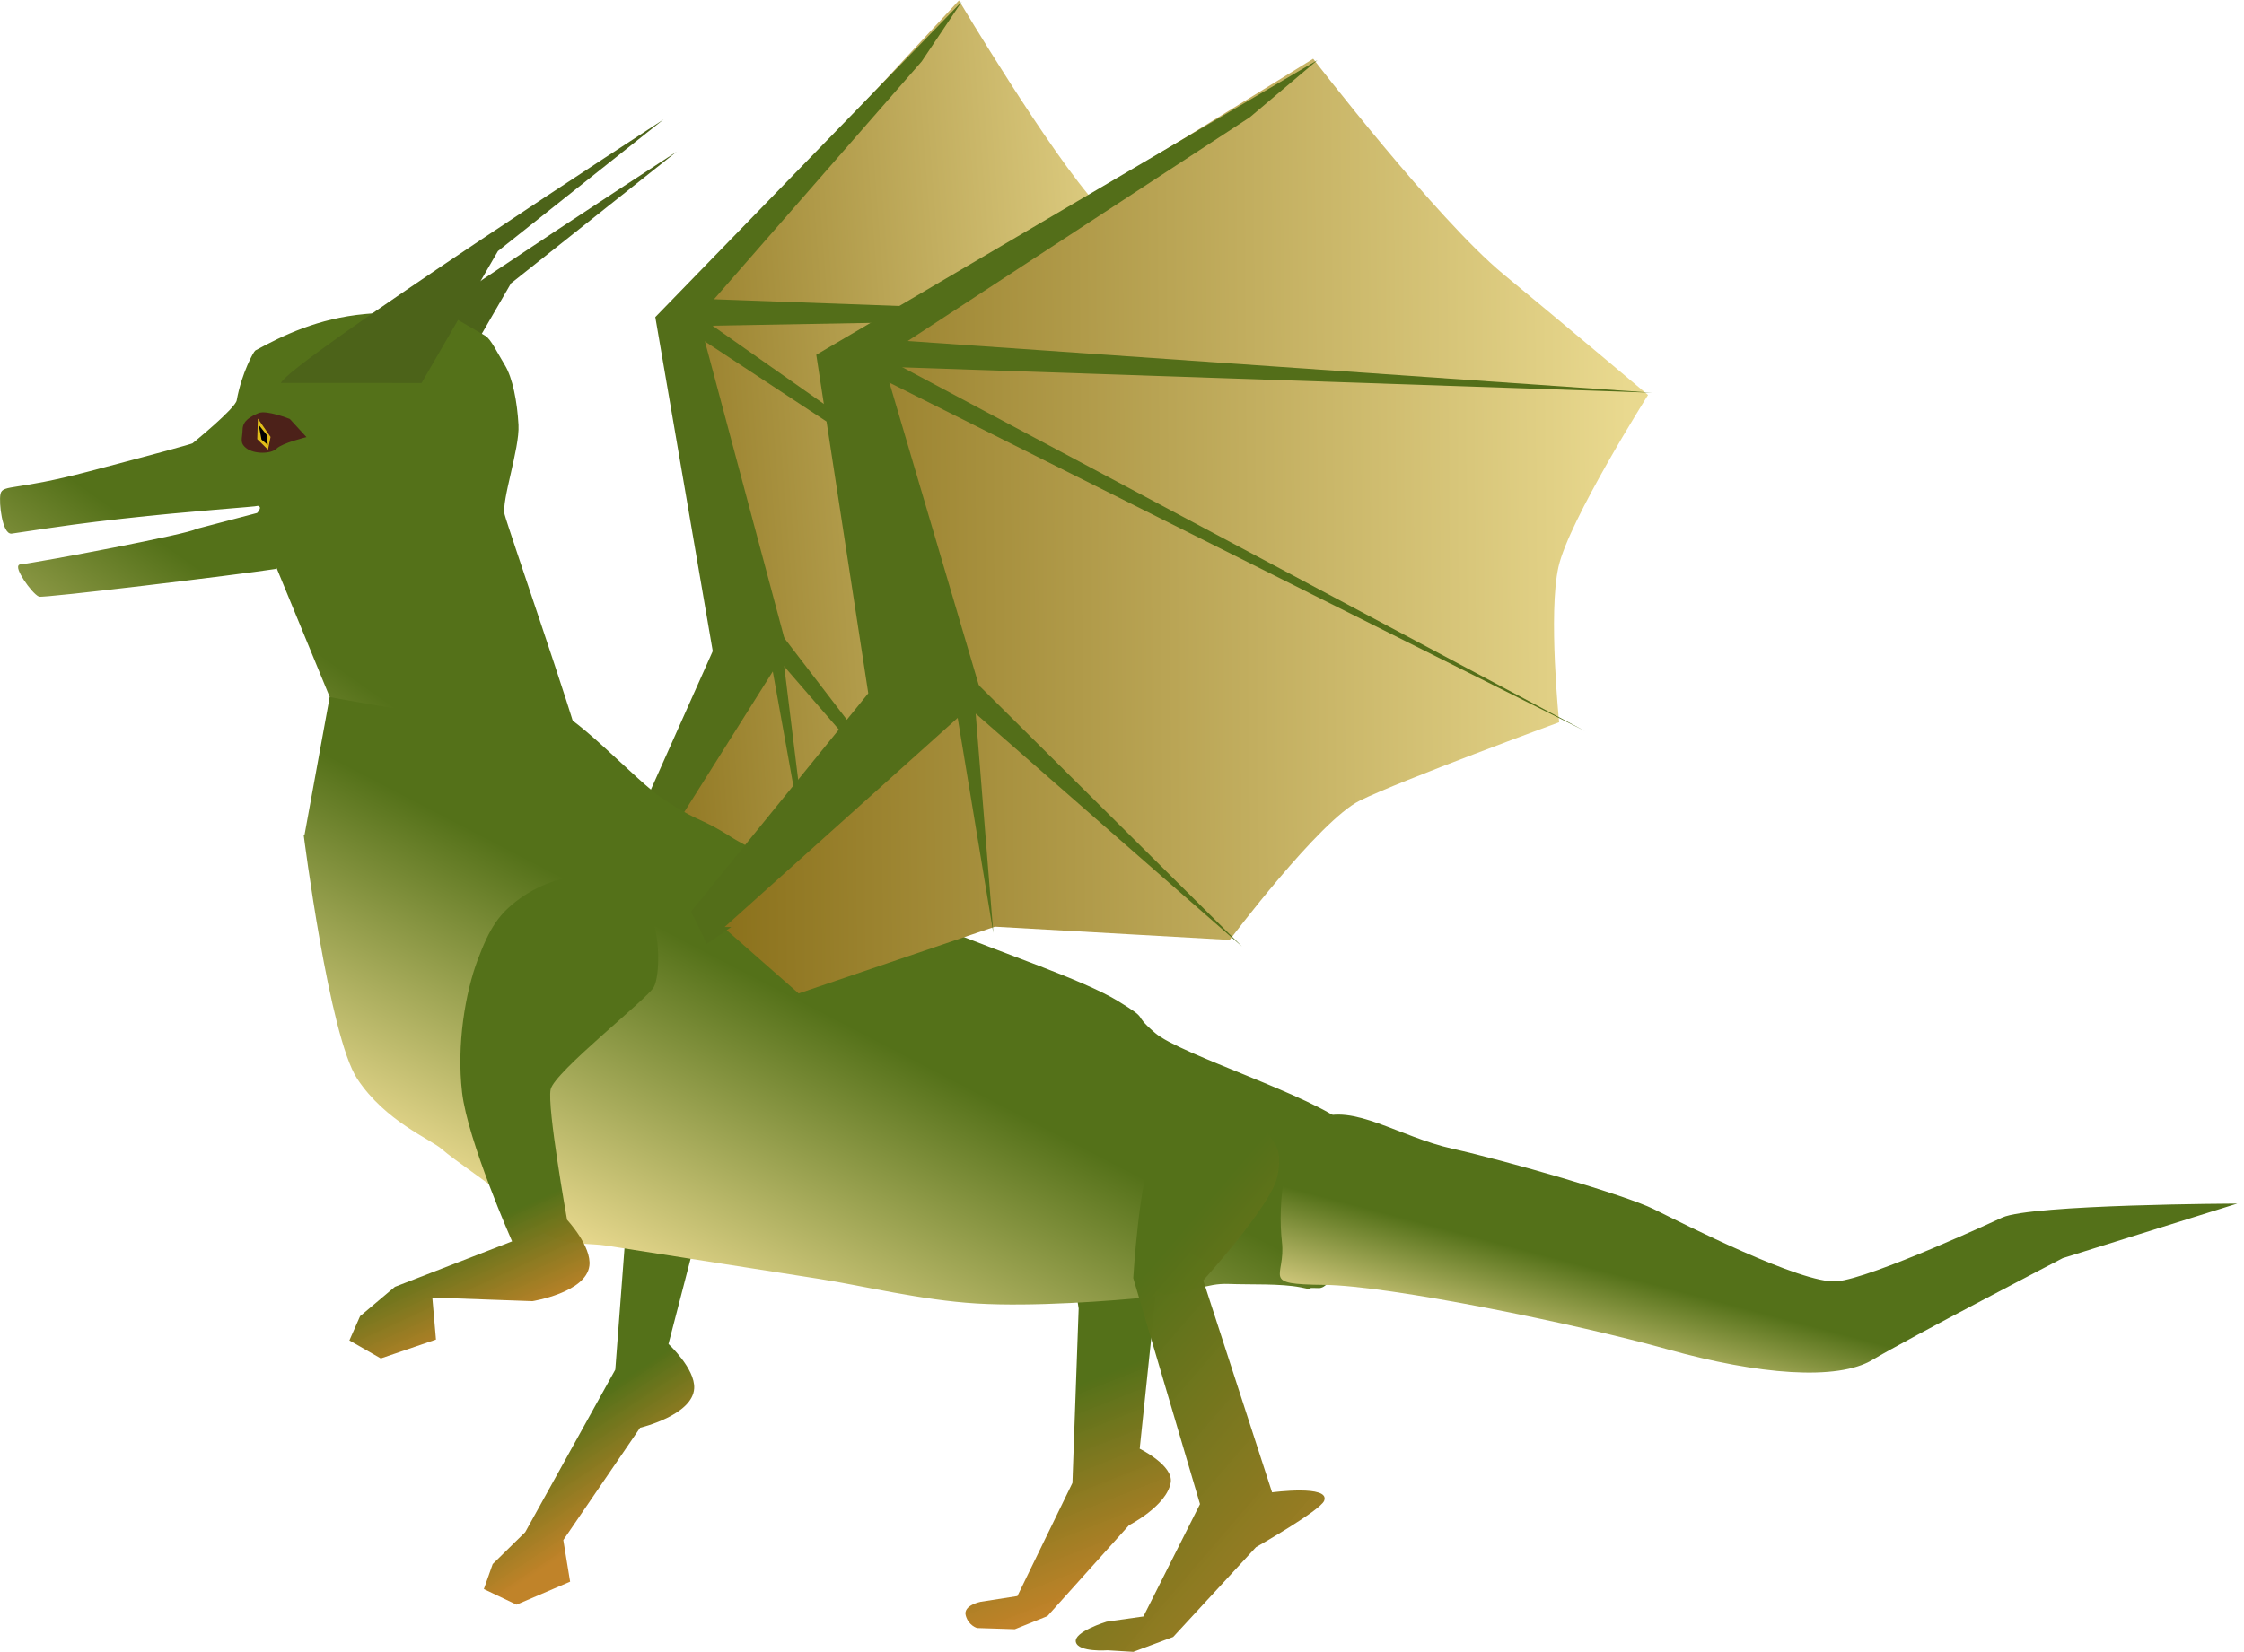 <?xml version="1.0" encoding="UTF-8" standalone="no"?>
<svg
   xmlns:dc="http://purl.org/dc/elements/1.1/"
   xmlns:cc="http://creativecommons.org/ns#"
   xmlns:rdf="http://www.w3.org/1999/02/22-rdf-syntax-ns#"
   xmlns:svg="http://www.w3.org/2000/svg"
   xmlns="http://www.w3.org/2000/svg"
   xmlns:xlink="http://www.w3.org/1999/xlink"
   xmlns:sodipodi="http://sodipodi.sourceforge.net/DTD/sodipodi-0.dtd"
   xmlns:inkscape="http://www.inkscape.org/namespaces/inkscape"
   sodipodi:docname="smok.svg"
   inkscape:version="1.0 (4035a4fb49, 2020-05-01)"
   id="svg8"
   version="1.1"
   viewBox="0 0 393.822 289.983"
   height="289.983mm"
   width="393.822mm">
  <defs
     id="defs2">
    <linearGradient
       id="linearGradient2995"
       inkscape:collect="always">
      <stop
         id="stop2991"
         offset="0"
         style="stop-color:#896f19;stop-opacity:1" />
      <stop
         id="stop2993"
         offset="1"
         style="stop-color:#e9d98f;stop-opacity:1" />
    </linearGradient>
    <linearGradient
       inkscape:collect="always"
       id="linearGradient2925">
      <stop
         style="stop-color:#547119;stop-opacity:1"
         offset="0"
         id="stop2921" />
      <stop
         style="stop-color:#e9d98f;stop-opacity:1"
         offset="1"
         id="stop2923" />
    </linearGradient>
    <linearGradient
       inkscape:collect="always"
       id="linearGradient2919">
      <stop
         style="stop-color:#547119;stop-opacity:1"
         offset="0"
         id="stop2915" />
      <stop
         style="stop-color:#e9d98f;stop-opacity:1"
         offset="1"
         id="stop2917" />
    </linearGradient>
    <linearGradient
       id="linearGradient865-5"
       inkscape:collect="always">
      <stop
         id="stop2795"
         offset="0"
         style="stop-color:#547119;stop-opacity:1" />
      <stop
         id="stop2797"
         offset="1"
         style="stop-color:#bd7d1f;stop-opacity:0.957" />
    </linearGradient>
    <linearGradient
       gradientTransform="translate(4.615,7.652)"
       y2="265.343"
       x2="221.839"
       y1="212.838"
       x1="160.764"
       gradientUnits="userSpaceOnUse"
       id="linearGradient2809"
       xlink:href="#linearGradient865-5"
       inkscape:collect="always" />
    <linearGradient
       gradientTransform="rotate(-0.782,759.051,378.021)"
       inkscape:collect="always"
       xlink:href="#linearGradient865-5"
       id="linearGradient2809-1"
       gradientUnits="userSpaceOnUse"
       x1="181.471"
       y1="212.464"
       x2="193.944"
       y2="245.348" />
    <linearGradient
       y2="245.348"
       x2="193.944"
       y1="229.236"
       x1="186.305"
       gradientUnits="userSpaceOnUse"
       id="linearGradient2809-1-7"
       xlink:href="#linearGradient865-5"
       inkscape:collect="always"
       gradientTransform="matrix(1.078,-0.135,0.139,1.126,-135.117,-15.731)" />
    <linearGradient
       gradientTransform="matrix(1.085,-0.054,0.054,1.133,-130.814,-37.545)"
       inkscape:collect="always"
       xlink:href="#linearGradient865-5"
       id="linearGradient2809-1-7-4"
       gradientUnits="userSpaceOnUse"
       x1="156.135"
       y1="219.467"
       x2="162.069"
       y2="234.832" />
    <linearGradient
       gradientTransform="rotate(6.09,356.835,10.037)"
       gradientUnits="userSpaceOnUse"
       y2="238.503"
       x2="302.003"
       y1="218.848"
       x1="305.027"
       id="linearGradient2891"
       xlink:href="#linearGradient2919"
       inkscape:collect="always" />
    <linearGradient
       gradientTransform="rotate(7.603,114.196,-10.14)"
       gradientUnits="userSpaceOnUse"
       y2="190.466"
       x2="79.775"
       y1="139.028"
       x1="104.68"
       id="linearGradient2905"
       xlink:href="#linearGradient2919"
       inkscape:collect="always" />
    <linearGradient
       gradientTransform="rotate(7.603,114.196,-10.14)"
       gradientUnits="userSpaceOnUse"
       y2="190.466"
       x2="79.775"
       y1="139.028"
       x1="104.68"
       id="linearGradient2913"
       xlink:href="#linearGradient2925"
       inkscape:collect="always" />
    <linearGradient
       gradientUnits="userSpaceOnUse"
       y2="71.705"
       x2="271.139"
       y1="71.705"
       x1="108.233"
       id="linearGradient2989"
       xlink:href="#linearGradient2995"
       inkscape:collect="always"
       gradientTransform="rotate(-0.924,179.951,74.178)" />
    <linearGradient
       inkscape:collect="always"
       xlink:href="#linearGradient2925"
       id="linearGradient103"
       gradientUnits="userSpaceOnUse"
       gradientTransform="matrix(0.933,0,0,1,-17.413,-0.235)"
       x1="104.68"
       y1="139.028"
       x2="79.775"
       y2="190.466" />
    <linearGradient
       inkscape:collect="always"
       xlink:href="#linearGradient2919"
       id="linearGradient105"
       gradientUnits="userSpaceOnUse"
       gradientTransform="matrix(0.933,0,0,1,-17.413,-0.235)"
       x1="104.68"
       y1="139.028"
       x2="79.775"
       y2="190.466" />
    <linearGradient
       inkscape:collect="always"
       xlink:href="#linearGradient2925"
       id="linearGradient133"
       gradientUnits="userSpaceOnUse"
       gradientTransform="rotate(7.603,114.196,-10.14)"
       x1="104.68"
       y1="139.028"
       x2="79.775"
       y2="190.466" />
    <linearGradient
       inkscape:collect="always"
       xlink:href="#linearGradient2919"
       id="linearGradient135"
       gradientUnits="userSpaceOnUse"
       gradientTransform="rotate(7.603,114.196,-10.14)"
       x1="104.68"
       y1="139.028"
       x2="79.775"
       y2="190.466" />
    <linearGradient
       inkscape:collect="always"
       xlink:href="#linearGradient2995"
       id="linearGradient206"
       gradientUnits="userSpaceOnUse"
       gradientTransform="rotate(-0.924,179.951,74.178)"
       x1="108.233"
       y1="71.705"
       x2="271.139"
       y2="71.705" />
  </defs>
  <sodipodi:namedview
     inkscape:window-maximized="1"
     inkscape:window-y="-9"
     inkscape:window-x="-9"
     inkscape:window-height="1001"
     inkscape:window-width="1920"
     inkscape:snap-global="false"
     showgrid="false"
     inkscape:document-rotation="0"
     inkscape:current-layer="layer4"
     inkscape:document-units="mm"
     inkscape:cy="504.43743"
     inkscape:cx="680.79536"
     inkscape:zoom="0.44602144"
     inkscape:pageshadow="2"
     inkscape:pageopacity="0.0"
     borderopacity="1.0"
     bordercolor="#666666"
     pagecolor="#ffffff"
     id="base"
     showguides="true"
     inkscape:guide-bbox="true">
    <sodipodi:guide
       position="-35.395,94.276"
       orientation="1,0"
       id="guide107" />
  </sodipodi:namedview>
  <g
     sodipodi:insensitive="true"
     inkscape:groupmode="layer"
     id="layer6"
     inkscape:label="noga3"
     transform="translate(23.048,17.513)">
    <path
       inkscape:transform-center-y="41.712326"
       inkscape:transform-center-x="9.976378"
       style="display:inline;fill:url(#linearGradient2809-1);fill-opacity:1;stroke:none;stroke-width:0.265;stroke-linecap:butt;stroke-linejoin:miter;stroke-miterlimit:4;stroke-dasharray:none;stroke-opacity:1"
       d="m 166.258,212.183 -1.094,30.634 -9.66,19.861 -6.449,1.006 c 0,0 -3.111,0.602 -2.617,2.406 0.494,1.803 2.003,2.201 2.003,2.201 l 6.617,0.209 5.713,-2.297 14.322,-15.961 c 0,0 6.608,-3.372 7.32,-7.489 0.521,-3.011 -5.442,-5.943 -5.442,-5.943 l 3.022,-28.935 c 0,0 9.415,-15.568 11.203,-21.031 1.789,-5.463 2.917,-7.272 1.523,-10.554 -1.394,-3.282 -4.872,-5.527 -8.709,-6.271 -3.837,-0.744 -8.941,0.812 -12.353,3.036 -3.412,2.225 -5.109,2.656 -7.151,9.285 -2.042,6.628 1.751,29.844 1.751,29.844 z"
       id="path843-0"
       sodipodi:nodetypes="cccczccccscczzzzzc" />
  </g>
  <g
     sodipodi:insensitive="true"
     inkscape:groupmode="layer"
     id="layer5"
     inkscape:label="noga2"
     transform="translate(23.048,17.513)">
    <path
       sodipodi:nodetypes="cccccccccscczzzzzc"
       id="path843-0-3"
       d="m 87.753,185.798 -2.817,37.132 -15.811,28.534 -5.704,5.594 -1.552,4.393 5.737,2.735 9.404,-4.035 -1.197,-7.3 13.476,-19.721 c 0,0 9.238,-2.192 9.494,-6.921 0.188,-3.459 -4.512,-7.782 -4.512,-7.782 l 9.809,-37.823 c 0,0 -4.365,-18.898 -4.983,-24.474 -0.618,-5.576 2.258,-8.595 0.33,-12.086 -1.928,-3.49 -5.918,-5.658 -10.184,-6.027 -4.266,-0.369 -9.535,2.001 -12.959,4.908 -3.425,2.907 -6.78,3.574 -6.565,11.33 0.215,7.756 18.034,31.543 18.034,31.543 z"
       style="display:inline;fill:url(#linearGradient2809-1-7);fill-opacity:1;stroke:none;stroke-width:0.294;stroke-linecap:butt;stroke-linejoin:miter;stroke-miterlimit:4;stroke-dasharray:none;stroke-opacity:1"
       inkscape:transform-center-x="0.2622783"
       inkscape:transform-center-y="48.129308" />
  </g>
  <g
     sodipodi:insensitive="true"
     transform="translate(23.048,17.513)"
     inkscape:groupmode="layer"
     id="layer2"
     inkscape:label="glowa"
     style="display:inline">
    <g
       style="display:inline"
       id="g115"
       inkscape:transform-center-x="17.178943"
       inkscape:transform-center-y="-50.681883"
       transform="rotate(0.118,53.7,120.709)">
      <g
         id="g131"
         inkscape:transform-center-x="31.791102"
         inkscape:transform-center-y="-61.19654"
         transform="rotate(1.673,139.603,184.158)">
        <path
           style="fill:#4c6319;fill-opacity:1;stroke:none;stroke-width:0.265px;stroke-linecap:butt;stroke-linejoin:miter;stroke-opacity:1"
           d="M 24.702,58.725 C 25.986,55.091 90.384,10.388 90.384,10.388 L 62.044,34.399 49.372,57.965 Z"
           id="path2933-0"
           sodipodi:nodetypes="ccccc" />
        <path
           sodipodi:nodetypes="csscccsszssssscszzssc"
           id="path18"
           d="m 22.481,85.62 c -7.269,1.344 -40.84,6.455 -41.482,6.188 -1.246,-0.519 -4.615,-5.08 -3.478,-5.244 3.677,-0.529 29.804,-6.363 30.642,-7.172 L 18.857,76.223 c 0,0 1.188,-1.255 0.038,-1.551 -0.283,0.174 -11.883,1.282 -23.764,3.002 -7.046,1.02 -9.288,1.402 -19.307,3.221 -1.447,0.263 -2.296,-5.187 -2.019,-6.717 0.276,-1.53 2.584,-0.549 15.071,-4.251 11.178,-3.314 18.047,-5.412 18.266,-5.58 0.046,-0.035 7.357,-6.355 7.581,-7.861 0.73,-4.93 2.731,-8.656 2.935,-8.776 4.739,-2.778 10.766,-5.96 18.986,-6.972 l 12.544,-1.477 8.533,4.601 c 1.006,0.543 2.142,2.849 3.555,4.996 1.413,2.147 2.356,6.283 2.706,10.371 0.351,4.088 -2.618,13.416 -1.946,15.777 0.671,2.361 13.512,36.015 14.392,39.962 0.88,3.947 -17.409,35.982 -39.381,3.105"
           style="fill:url(#linearGradient133);fill-opacity:1;stroke:url(#linearGradient135);stroke-width:0.314;stroke-opacity:1"
           inkscape:transform-center-x="32.586364"
           inkscape:transform-center-y="-30.649272" />
        <path
           sodipodi:nodetypes="ccccc"
           id="path2933"
           d="M 22.23,53.144 C 23.515,49.51 87.912,4.807 87.912,4.807 L 59.573,28.818 46.9,52.384 Z"
           style="fill:#4c6319;fill-opacity:1;stroke:none;stroke-width:0.265px;stroke-linecap:butt;stroke-linejoin:miter;stroke-opacity:1" />
        <path
           sodipodi:nodetypes="zzzzccz"
           id="path2952"
           d="m 18.443,58.566 c -1.39,0.664 -2.708,1.415 -2.68,2.986 0.028,1.571 -0.545,2.31 0.812,3.267 1.357,0.957 4.313,0.872 5.263,-0.136 0.95,-1.008 5.172,-2.176 5.172,-2.176 l -3.019,-3.094 c 0,0 -4.158,-1.512 -5.548,-0.848 z"
           style="fill:#4c2119;fill-opacity:1;stroke:none;stroke-width:0.265px;stroke-linecap:butt;stroke-linejoin:miter;stroke-opacity:1" />
        <path
           id="path2962"
           d="m 18.383,59.525 0.006,3.608 1.945,1.79 0.378,-2.25 z"
           style="fill:#e1bd19;fill-opacity:1;stroke:none;stroke-width:0.265px;stroke-linecap:butt;stroke-linejoin:miter;stroke-opacity:1" />
        <path
           inkscape:transform-center-y="1.2537453"
           inkscape:transform-center-x="-0.34357937"
           style="fill:#010101;fill-opacity:1;stroke:none;stroke-width:0.155px;stroke-linecap:butt;stroke-linejoin:miter;stroke-opacity:1"
           d="m 18.564,60.611 0.57,2.577 1.13,0.896 -0.189,-1.683 z"
           id="path2962-2" />
      </g>
    </g>
  </g>
  <g
     sodipodi:insensitive="true"
     inkscape:groupmode="layer"
     id="layer8"
     inkscape:label="skrzydlo1"
     transform="translate(23.048,17.513)">
    <g
       transform="matrix(0.653,-0.037,0.064,0.994,6.124,9.368)"
       inkscape:transform-center-y="-77.900729"
       inkscape:transform-center-x="-47.001134"
       id="g156-3"
       style="display:inline">
      <path
         sodipodi:nodetypes="cccczczczcccc"
         id="path2981-6"
         d="m 109.312,131.459 30.321,-37.083 -10.353,-59.518 85.626,-53.826 c 0,0 21.859,27.921 33.677,37.518 11.817,9.597 25.583,21.015 25.583,21.015 0,0 -13.692,22.109 -15.46,30.288 -1.768,8.178 0.342,27.293 0.342,27.293 0,0 -27.853,10.497 -34.899,14.065 -7.046,3.568 -22.596,24.63 -22.596,24.63 l -41.224,-1.977 -34.346,12.002 z"
         style="fill:url(#linearGradient206);fill-opacity:1;stroke:none;stroke-width:0.265px;stroke-linecap:butt;stroke-linejoin:miter;stroke-opacity:1"
         inkscape:transform-center-x="-72.509006"
         inkscape:transform-center-y="-74.175605" />
      <path
         id="path2997-9"
         d="m 112.889,134.321 44.836,-40.926 -18.033,-59.24 64.184,-42.757 11.797,-10.142 -87.532,52.47 9.621,59.355 -30.779,38.581 2.817,5.636 4.264,-2.994 z"
         style="fill:#536e19;fill-opacity:1;stroke:none;stroke-width:0.265px;stroke-linecap:butt;stroke-linejoin:miter;stroke-opacity:1" />
      <path
         sodipodi:nodetypes="cccc"
         id="path2999-8"
         d="M 140.567,30.957 274.942,39.162 138.491,35.687 Z"
         style="fill:#536e19;fill-opacity:1;stroke:none;stroke-width:0.265px;stroke-linecap:butt;stroke-linejoin:miter;stroke-opacity:1" />
      <path
         id="path3001-0"
         d="M 142.202,35.236 263.573,98.639 134.966,35.549 Z"
         style="fill:#536e19;fill-opacity:1;stroke:none;stroke-width:0.265px;stroke-linecap:butt;stroke-linejoin:miter;stroke-opacity:1" />
      <path
         id="path3003-0"
         d="M 156.802,91.163 203.723,136.981 153.915,94.145 Z"
         style="fill:#536e19;fill-opacity:1;stroke:none;stroke-width:0.265px;stroke-linecap:butt;stroke-linejoin:miter;stroke-opacity:1" />
      <path
         id="path3005-3"
         d="m 153.151,95.332 6.901,39.614 -3.588,-40.45 z"
         style="fill:#536e19;fill-opacity:1;stroke:none;stroke-width:0.265px;stroke-linecap:butt;stroke-linejoin:miter;stroke-opacity:1" />
    </g>
  </g>
  <g
     sodipodi:insensitive="true"
     id="layer1"
     inkscape:groupmode="layer"
     inkscape:label="korpus"
     style="display:inline"
     transform="translate(23.048,17.513)">
    <path
       sodipodi:nodetypes="cccccccccccccccccccccc"
       id="path10"
       d="m 49.747,126.668 14.558,46.534 31.965,26.836 79.961,11.602 57.451,14.184 15.026,-31.544 -44.979,-36.286 -66.524,-25.702 -18.73,-9.541 L 78.035,88.344 70.24,64.702 c 1.61,0.706 -8.668,-11.372 -13.437,-15.132 l -36.69,9.457 -3.364,18.491 -32.266,14.344 4.158,3.024 28.726,-6.048 -26.458,18.899 4.914,6.048 40.6,-13.553 7.598,10.144 z"
       style="fill:none;stroke:none;stroke-width:0.265px;stroke-linecap:butt;stroke-linejoin:miter;stroke-opacity:1" />
    <path
       id="path3007"
       d="m 116.029,128.942 11.153,17.61 -18.588,-13.305 z"
       style="fill:#536e19;fill-opacity:1;stroke:none;stroke-width:0.265px;stroke-linecap:butt;stroke-linejoin:miter;stroke-opacity:1" />
    <path
       style="display:inline;fill:url(#linearGradient103);fill-opacity:1;stroke:url(#linearGradient105);stroke-width:0.303;stroke-opacity:1"
       d="m 34.784,105.003 c 0,0 22.318,4.249 28.608,3.737 6.291,-0.512 3.056,-3.866 8.634,-2.598 5.579,1.268 16.073,13.318 21.282,16.764 5.209,3.445 6.068,3.327 9.103,4.991 3.034,1.664 2.535,1.844 9.103,4.991 6.567,3.147 20.523,8.487 30.785,12.73 10.262,4.243 24.84,9.073 30.785,12.73 5.945,3.658 2.042,1.758 6.491,5.59 4.45,3.832 27.905,11.087 33.635,16.149 5.73,5.062 5.469,4.685 5.288,5.459 -0.181,0.774 -6.087,23.07 -10.103,22.913 -4.016,-0.157 0.484,0.587 -3.119,-0.122 -3.603,-0.708 -8.757,-0.455 -12.723,-0.607 -3.966,-0.152 -6.051,1.509 -13.402,2.268 -7.351,0.759 -20.95,1.742 -30.728,1.17 -9.778,-0.572 -20.069,-3.134 -27.682,-4.323 -7.612,-1.189 -34.706,-5.426 -37.371,-5.845 -2.664,-0.419 -6.647,-0.09 -9.689,-1.522 -3.043,-1.432 -5.632,-4.979 -7.768,-6.867 -2.136,-1.888 -9.362,-6.747 -11.316,-8.501 -1.955,-1.754 -9.903,-4.867 -14.819,-12.312 -4.916,-7.445 -9.378,-42.758 -9.378,-42.758"
       id="path101"
       sodipodi:nodetypes="czzzzzzzzzzzzzzzzzzzzzc"
       inkscape:transform-center-x="22.920383"
       inkscape:transform-center-y="-27.504066" />
  </g>
  <g
     sodipodi:insensitive="true"
     inkscape:groupmode="layer"
     id="layer3"
     inkscape:label="ogon"
     transform="translate(23.048,17.513)">
    <path
       sodipodi:nodetypes="zzzzzccszzzz"
       inkscape:transform-center-y="8.7657586"
       inkscape:transform-center-x="-72.622639"
       id="path2883"
       d="m 208.239,178.874 c -6.174,2.763 -7.039,15.232 -6.309,21.592 0.73,6.36 -3.996,7.466 7.424,7.583 11.42,0.117 44.354,6.859 60.273,11.318 15.92,4.459 29.791,5.542 35.95,1.843 6.159,-3.699 33.39,-17.856 33.39,-17.856 l 30.62,-9.577 c 0,0 -36.114,0.135 -41.231,2.446 0,0 -23.005,10.728 -29.097,11.206 -6.092,0.478 -26.966,-10.153 -32.086,-12.685 -5.12,-2.531 -25.886,-8.495 -35.291,-10.588 -9.405,-2.093 -17.469,-8.044 -23.643,-5.281 z"
       style="display:inline;fill:url(#linearGradient2891);fill-opacity:1;stroke:none;stroke-width:0.265px;stroke-linecap:butt;stroke-linejoin:miter;stroke-opacity:1" />
  </g>
  <g
     sodipodi:insensitive="true"
     inkscape:groupmode="layer"
     id="layer7"
     inkscape:label="noga4"
     transform="translate(23.048,17.513)">
    <path
       inkscape:transform-center-y="37.968594"
       inkscape:transform-center-x="5.1687282"
       sodipodi:nodetypes="cccczccccscczzzzzc"
       id="path843"
       d="m 175.838,206.846 11.717,39.687 -9.93,19.727 -6.462,0.918 c 0,0 -5.862,1.781 -5.393,3.591 0.469,1.81 5.564,1.427 5.564,1.427 l 4.515,0.273 6.995,-2.612 14.539,-15.764 c 0,0 11.287,-6.425 11.958,-8.144 1.111,-2.847 -9.14,-1.481 -9.14,-1.481 l -12.08,-37.206 c 0,0 12.004,-13.258 13.001,-18.231 0.997,-4.973 -0.482,-5.568 -1.783,-7.838 -1.301,-2.27 -3.243,-4.494 -5.587,-5.244 -2.344,-0.75 -4.441,-0.331 -7.042,0.953 -2.601,1.284 -4.78,2.324 -7.301,7.26 -2.521,4.937 -3.57,22.683 -3.57,22.683 z"
       style="display:inline;fill:url(#linearGradient2809);fill-opacity:1;stroke:none;stroke-width:0.265;stroke-linecap:butt;stroke-linejoin:miter;stroke-miterlimit:4;stroke-dasharray:none;stroke-opacity:1" />
  </g>
  <g
     sodipodi:insensitive="true"
     inkscape:groupmode="layer"
     id="layer9"
     inkscape:label="skrzydlo2"
     transform="translate(23.048,17.513)">
    <g
       style="display:inline"
       id="g156"
       inkscape:transform-center-x="-77.801165"
       inkscape:transform-center-y="-75.727472"
       transform="rotate(0.479,-1196.427,-909.443)">
      <path
         inkscape:transform-center-y="-74.175605"
         inkscape:transform-center-x="-72.509006"
         style="fill:url(#linearGradient2989);fill-opacity:1;stroke:none;stroke-width:0.265px;stroke-linecap:butt;stroke-linejoin:miter;stroke-opacity:1"
         d="m 109.312,131.459 30.321,-37.083 -10.353,-59.518 85.626,-53.826 c 0,0 21.859,27.921 33.677,37.518 11.817,9.597 25.583,21.015 25.583,21.015 0,0 -13.692,22.109 -15.46,30.288 -1.768,8.178 0.342,27.293 0.342,27.293 0,0 -27.853,10.497 -34.899,14.065 -7.046,3.568 -22.596,24.63 -22.596,24.63 l -41.224,-1.977 -34.346,12.002 z"
         id="path2981"
         sodipodi:nodetypes="cccczczczcccc" />
      <path
         style="fill:#536e19;fill-opacity:1;stroke:none;stroke-width:0.265px;stroke-linecap:butt;stroke-linejoin:miter;stroke-opacity:1"
         d="m 112.889,134.321 44.836,-40.926 -18.033,-59.24 64.184,-42.757 11.797,-10.142 -87.532,52.47 9.621,59.355 -30.779,38.581 2.817,5.636 4.264,-2.994 z"
         id="path2997" />
      <path
         style="fill:#536e19;fill-opacity:1;stroke:none;stroke-width:0.265px;stroke-linecap:butt;stroke-linejoin:miter;stroke-opacity:1"
         d="M 140.567,30.957 274.942,39.162 138.491,35.687 Z"
         id="path2999"
         sodipodi:nodetypes="cccc" />
      <path
         style="fill:#536e19;fill-opacity:1;stroke:none;stroke-width:0.265px;stroke-linecap:butt;stroke-linejoin:miter;stroke-opacity:1"
         d="M 142.202,35.236 263.573,98.639 134.966,35.549 Z"
         id="path3001" />
      <path
         style="fill:#536e19;fill-opacity:1;stroke:none;stroke-width:0.265px;stroke-linecap:butt;stroke-linejoin:miter;stroke-opacity:1"
         d="M 156.802,91.163 203.723,136.981 153.915,94.145 Z"
         id="path3003" />
      <path
         style="fill:#536e19;fill-opacity:1;stroke:none;stroke-width:0.265px;stroke-linecap:butt;stroke-linejoin:miter;stroke-opacity:1"
         d="m 153.151,95.332 6.901,39.614 -3.588,-40.45 z"
         id="path3005" />
    </g>
  </g>
  <g
     sodipodi:insensitive="true"
     inkscape:groupmode="layer"
     id="layer4"
     inkscape:label="noga1"
     transform="translate(23.048,17.513)">
    <path
       inkscape:transform-center-y="31.364197"
       inkscape:transform-center-x="16.978997"
       style="display:inline;fill:url(#linearGradient2809-1-7-4);fill-opacity:1;stroke:none;stroke-width:0.294;stroke-linecap:butt;stroke-linejoin:miter;stroke-miterlimit:4;stroke-dasharray:none;stroke-opacity:1"
       d="m 58.05,174.283 c 0.987,8.492 8.774,26.126 8.774,26.126 l -20.565,7.983 -6.11,5.147 -1.879,4.263 5.515,3.16 9.681,-3.314 -0.643,-7.369 17.572,0.629 c 0,0 9.377,-1.489 9.99,-6.185 0.448,-3.435 -3.912,-8.1 -3.912,-8.1 0,0 -3.54,-19.811 -2.884,-22.885 0.655,-3.074 17.017,-15.911 18.11,-17.973 1.093,-2.062 1.117,-9.03 -0.542,-12.656 -1.659,-3.626 -5.475,-6.089 -9.701,-6.778 -4.226,-0.689 -9.659,1.276 -13.293,3.916 -3.634,2.64 -5.268,5.108 -7.401,10.802 -2.133,5.695 -3.7,14.743 -2.713,23.234 z"
       id="path843-0-3-1"
       sodipodi:nodetypes="zccccccccsczzzzzzz" />
  </g>
</svg>
